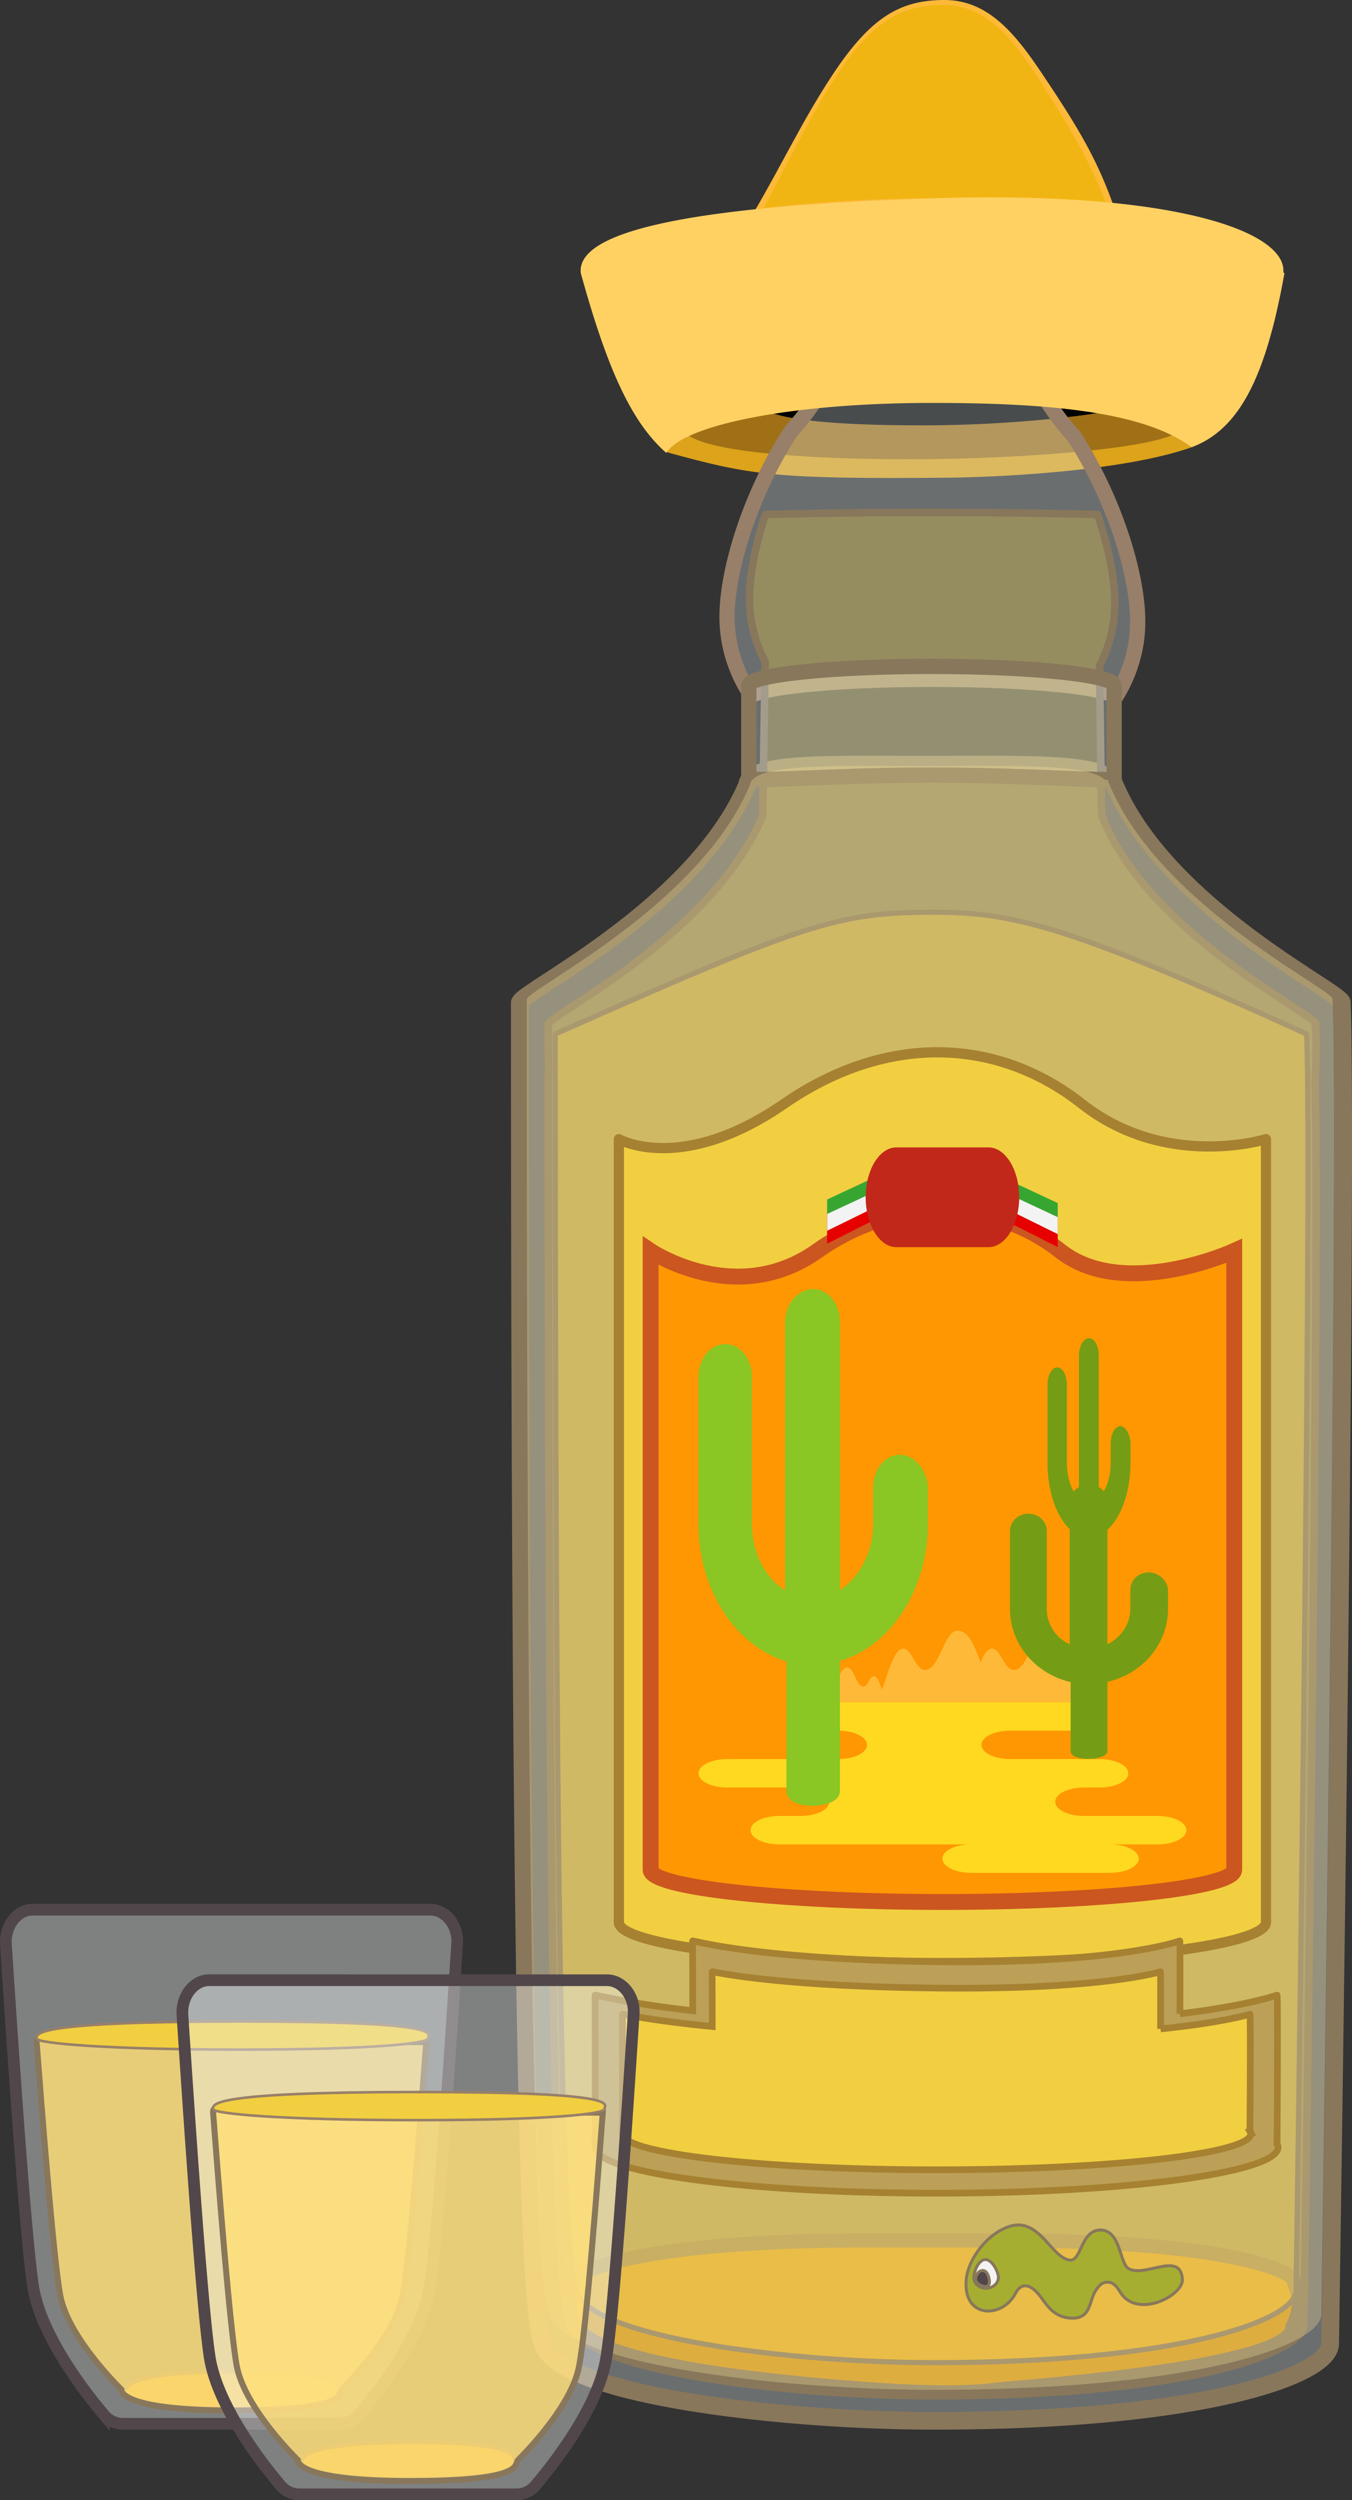 <?xml version='1.0' encoding='utf-8'?>
<svg xmlns="http://www.w3.org/2000/svg" viewBox="0 0 1952.48 3608.46"><rect x="0" y="0" width="1952.48" height="3608.46" fill="#333333" stroke="none"/> <defs> <style> .cls-1 { fill: #ecf1f2; fill-opacity: 0.41; stroke: #51474a; stroke-width: 16.91px; } .cls-1, .cls-10, .cls-15, .cls-18, .cls-2, .cls-22, .cls-23, .cls-28, .cls-29, .cls-3, .cls-30, .cls-4 { stroke-linecap: square; } .cls-2 { fill: #e3ad3f; stroke-width: 5.22px; } .cls-10, .cls-2, .cls-4 { stroke: #987f69; } .cls-3 { fill: #fede76; fill-opacity: 0.82; stroke-width: 8.69px; } .cls-11, .cls-13, .cls-14, .cls-15, .cls-28, .cls-29, .cls-3, .cls-30, .cls-5 { stroke: #88775b; } .cls-11, .cls-23, .cls-4 { fill: #f1cf40; } .cls-4 { stroke-width: 3.72px; } .cls-10, .cls-15, .cls-5 { fill: #dce8eb; fill-opacity: 0.33; } .cls-11, .cls-13, .cls-14, .cls-17, .cls-5 { stroke-linecap: round; stroke-linejoin: round; } .cls-5 { stroke-width: 25.62px; } .cls-6 { fill: #ffb938; } .cls-7 { fill: #f1b513; } .cls-8 { fill: #dca31b; } .cls-9 { fill: #a07016; } .cls-10, .cls-15 { stroke-width: 22.02px; } .cls-11 { fill-opacity: 0.32; stroke-width: 10.8px; } .cls-12 { fill: #ffd163; } .cls-13 { fill: #e69a00; fill-opacity: 0.73; stroke-width: 20.45px; } .cls-14 { fill: #fcd035; fill-opacity: 0.38; stroke-width: 7.39px; } .cls-16 { fill: #fce29c; fill-opacity: 0.3; } .cls-17 { fill: #f2cf40; stroke-width: 14.78px; } .cls-17, .cls-22, .cls-23 { stroke: #a68131; } .cls-18 { fill: #ff9702; stroke: #cb5620; stroke-width: 22.91px; } .cls-19 { fill: #ffd91f; } .cls-20 { fill: #8ac624; } .cls-21 { fill: #749d15; } .cls-22 { fill: #bca057; } .cls-22, .cls-23 { stroke-width: 9.65px; } .cls-24 { fill: #e60000; } .cls-25, .cls-29 { fill: #f3f3f3; } .cls-26 { fill: #36a631; } .cls-27 { fill: #c1281a; } .cls-28 { fill: #a6ae31; } .cls-28, .cls-29, .cls-30 { stroke-width: 4.3px; } .cls-30 { fill: #51474a; } </style> </defs> <title>Layer 1</title> <g id="Layer_2" data-name="Layer 2"> <g id="Layer_1-2" data-name="Layer 1"> <g id="document"> <g> <g> <path class="cls-1" d="M47,2756.22c-22.18,0-39.79,23.09-38.49,49.26,7.83,119.3,28.05,425.64,39.79,497.22,12.39,70.81,75.67,151.63,101.76,182.42a35.66,35.66,0,0,0,27.39,13.08H491.21a35.65,35.65,0,0,0,27.39-13.08c26.75-31.56,90-112.38,101.76-182.42,12.39-71.58,32-377.15,39.79-497.22,2-26.17-16.31-49.26-38.49-49.26Z"/> <g> <path class="cls-2" d="M340.71,3423.25c-165.45,0-160.5,23.68-160.5,32.32s53.58,20.85,160.5,20.85S488,3464.21,488,3455.57,506.15,3423.25,340.71,3423.25Z"/> <path class="cls-3" d="M615.58,2947.32c-543,0-563.84-19.31-562.72,0,6.76,88,24.22,314,34.36,366.82,10.7,52.24,65.34,111.87,87.88,134.58,0,0-5.73,30.31,162,30.31s150-24.06,156.22-30.31c23.09-23.28,77.73-82.9,87.87-134.58C591.92,3261.33,608.82,3035.9,615.58,2947.32Z"/> </g> <path class="cls-4" d="M347.55,2917.57c-303.78,0-294.7,18.06-294.7,24.66s98.39,15.91,294.7,15.91S618,2948.82,618,2942.23,651.33,2917.57,347.55,2917.57Z"/> </g> <g> <g> <g> <g> <g> <path class="cls-5" d="M1937.56,1446.91h.14c0-15.15-260.6-140-331.62-323.08h-4.22c-23.94-23.61-135-20.08-263.87-20.08-129.44,0-233.46-3.56-255,20.41h-.53l-.48,1.22a14.88,14.88,0,0,0-3,7.34c-75,176.89-323.77,297.5-328.09,314.11l-.18.08c0,1734.92,19.62,1899.17,33,1935.7,21.24,74.54,346,111.23,565.28,111.23,386.73,0,571.89-65.15,571.89-111.23,0,0,26.31-1698.49,16.71-1935.7Z"/> <g> <g> <g> <path class="cls-6" d="M1203.13,673.67h220.74c116.13,0,299.52-33.27,299.52-42.77,91-70.54,133.06-190.89,124.59-255.23-62.78-42.74-136.92-70.61-236.9-70-24.42-72.31-53-120.11-105.81-198.83C1466.91,49.6,1427.51,0,1364,0s-106.1,24.28-160.9,106.8c-43.38,65.32-73.79,130.66-114,198.83-104.78,14.61-182.5,19.72-233.63,70-11.7,11.51,71.43,251.48,117.5,263.8C1097.69,672.82,1113.43,673.67,1203.13,673.67Z"/> <path class="cls-7" d="M1600.42,301.67C1577.85,240,1550.16,192.33,1504,119.83,1465.54,59.47,1426.07,7.12,1362.46,7.12s-106.3,25.62-161.22,112.71c-37.55,59.54-65.39,119.1-98.27,180.59,72.18-8.94,155.32-14,243.81-14,92.54,0,179.22,5.57,253.64,15.28Z"/> <path class="cls-8" d="M1719.58,646c-119.78,41.32-344.15,43.37-345.86,43.39-257.06,2.53-290.51-4-408-35.95-63-35.7-119.19-262-118.68-262.54,70.49-72.62,279.85-89.27,526.72-89.27s370.46,7.75,473.78,89.27c5.46,91.19-49.35,168-60.16,181.05s-21.16,28.94-21.16,28.94C1749.64,621,1719.58,646,1719.58,646Z"/> <g> <path class="cls-9" d="M1314.08,662.86c-157.56,0-328.77-11.71-328.77-47.78,0-24.44,156.34-44.23,349.48-44.23s372.34,12.91,372.34,44.23S1471.65,662.86,1314.08,662.86Z"/> <path d="M1333,570.85c171.34,0,292.86,14.28,263.46,22.83-15.82,4.59-131.79,20.23-263.46,20.23s-197.32-8.35-224.43-20.23S1161.6,570.85,1333,570.85Z"/> <path d="M1356.64,570c89.16,0,204.17,8.07,196.54,11.75-13.06,6.3-92.21,10.59-196.54,10.59s-193.25-3.94-207.81-10.59C1143.83,576.17,1267.48,570,1356.64,570Z"/> </g> </g> <path class="cls-10" d="M1610.22,1007.53c21-33,32.79-70.59,32.79-110.42,0-70.12-35.17-179.88-92.27-267.7h0c-48.57-52.8-78.62-119.82-78.62-162.37,0-15.74,4.29-30.89,12.22-45.05-12.85-25-28.92-46.28-47.3-62.57-26.85-26.61-59.28-42.16-94.19-42.16-54.92,0-103.69,38.48-134.26,97.95,7.93,14.16,12.22,29.3,12.22,45.05,0,42.54-30,109.56-78.62,162.36h0c-57.1,87.83-92.27,197.58-92.27,267.71,0,41.28,12.72,80.12,35.13,114,17.43-13.47,127.89-23.88,261.41-23.88,143.84,0,260.91,12.08,263.76,27Z"/> <path class="cls-11" d="M1590.84,1176.53l-3-215.66A196.51,196.51,0,0,0,1610,870.39c0-35-9-80.53-25-127.87h0c-73.12-1.89-153.88-2.93-243.29-2.93-86.67,0-165.14,1.06-236.35,3-14.76,45-22.92,88.09-22.92,121.49a196.46,196.46,0,0,0,22.6,91.28c-3.59,221.88-3.74,222.26-3.89,222.64-72,170.14-299.73,282.11-309.11,299.75l-.3,0v1h0c0,25.51.18,48.79.5,70l-.5.22C791.69,3166.87,810,3320,822.47,3354.1c19.8,69.51,322.74,103.73,527.25,103.73,360.72,0,533.42-60.75,533.42-103.73,0,0,23.74-1532.33,16-1793.15,1.88-38.82,2.33-70.84-.27-82.57l1.82,0C1900.7,1464.26,1657.19,1347.63,1590.84,1176.53Z"/> </g> <path class="cls-12" d="M962.38,653.78c23.34-39.74,178-72.26,383.68-72.26,159,0,304.34,11,374.71,64,73.15-26.92,108.81-110.77,134.17-251.26,0,.25-.42-.16-1.5-1.13a20.69,20.69,0,0,0,0-2.49c0-57.65-160.85-115.52-507.38-104.4S838.53,333,838.53,390.63a22.75,22.75,0,0,0,.31,3.68c-.06,0-.08,0-.08-.07l.21.77a25.72,25.72,0,0,0,.93,3.35h0C877.15,532.26,912,609.89,962.38,653.78Z"/> </g> <path class="cls-13" d="M1450.23,3233.56H1247.52c-312.48,0-414,42.65-417.61,57.15-4,15.88-15.54,30.51,0,65.39,9.12,1.79-5.63,60.3,417.61,91.67,145.29,10.76,182.37,1.67,202.71,0,468.91-38.62,408.5-89.88,417.61-91.67,15.54-34.88,4-49.51,0-65.39C1864.19,3276.21,1762.71,3233.56,1450.23,3233.56Z"/> <path class="cls-14" d="M801.82,1492.4c0,1625.3,17.95,1779.16,30.18,1813.38,19.41,69.83,316.35,104.21,516.82,104.21,353.58,0,522.86-61,522.86-104.21,0,0,24.06-1591.16,15.28-1813.38-340.72-154.91-422-175.81-538.14-175.81C1210.82,1316.59,1163.07,1332.11,801.82,1492.4Z"/> </g> <path class="cls-15" d="M1345.18,1118.66c145.63,0,263.81,10.37,263.81,4.66V989.39c0-15.23-118.18-27.61-263.81-27.61s-263.8,12.38-263.8,27.61v133.93C1081.38,1129,1199.56,1118.66,1345.18,1118.66Z"/> </g> <path class="cls-16" d="M1924.45,1442.1h.13c0-14.85-255.52-137.23-325.15-316.78h-4.13c-23.47-23.15-132.4-19.69-258.73-19.69-126.92,0-228.91-3.49-250,20H1086l-.46,1.19a14.56,14.56,0,0,0-2.94,7.2c-73.52,173.44-317.45,291.7-321.69,308l-.18.08c0,1701.1,19.24,1862.14,32.35,1898,20.82,73.09,339.27,109.07,554.25,109.07,379.2,0,560.74-63.88,560.74-109.07,0,0,25.8-1665.37,16.39-1898Z"/> </g> <g> <path class="cls-17" d="M1828.24,2673.75V1644.12s-143.89,45-265.89-50.95-281.64-102.42-430.11,0-238.5,50.95-238.5,50.95V2774.33c0,32.53,210.47,58.9,468.09,58.9s466.41-26.37,466.41-58.9V2673.75Z"/> <path class="cls-18" d="M1782.42,2619.06V1805.42s-159.39,72.8-251.32,0-233.08-83.36-350.72,0-240.82,0-240.82,0v893.12c0,25.71,189.83,46.55,422.19,46.55s420.67-20.84,420.67-46.55v-79.48Z"/> <g> <path class="cls-19" d="M1671.87,2620.93H1565.29c-22.88,0-41.43-9.19-41.43-20.52s18.55-20.52,41.43-20.52H1588c22.89,0,41.44-9.19,41.44-20.52s-18.55-20.52-41.44-20.52H1458.73c-22.88,0-41.43-9.19-41.43-20.52s18.55-20.52,41.43-20.52h97.6c22.88,0,41.43-9.19,41.43-20.52s-18.55-20.52-41.43-20.52H1186.11c-22.88,0-41.43,9.18-41.43,20.52s18.55,20.52,41.43,20.52h24.5c22.88,0,41.42,9.19,41.42,20.52s-18.54,20.52-41.42,20.52h-160.5c-22.88,0-41.43,9.18-41.43,20.52s18.55,20.52,41.43,20.52h106c22.88,0,41.43,9.18,41.43,20.52s-18.55,20.52-41.43,20.52h-30.81c-22.89,0-41.43,9.19-41.43,20.52s18.54,20.52,41.43,20.52h277.09c-22.88,0-41.43,9.18-41.43,20.52s18.55,20.52,41.43,20.52H1603.1c22.88,0,41.43-9.19,41.43-20.52S1626,2662,1603.1,2662h68.77c22.88,0,41.43-9.19,41.43-20.52S1694.75,2620.93,1671.87,2620.93Z"/> <path class="cls-6" d="M1273.62,2438.65c3.08,9.16,5.89,18.12,9.43,18.12h-92.18c14.71,0,16.86-50.08,32.94-50.08,9.75,0,12.57,27.51,22.84,27.51,6.84,0,9.37-14.94,15.21-14.94,5,0,8.53,9.81,11.76,19.39,8.73-22.87,17.14-59.26,31-59.26,12,0,17.26,30.81,31.38,30.81,21.18,0,27-56.75,47.12-56.75,15.31,0,24.5,22,32.93,45.71h0c4.79-11.32,10.19-19.77,16.85-19.77,12,0,17.26,30.81,31.38,30.81,21.18,0,27-56.75,47.12-56.75,33.17,0,37.6,103.32,68,103.32H1260.86c4.69,0,8.76-7.64,12.76-18.12Z"/> <path class="cls-20" d="M1299.6,2099.58c-21.5,0-38.58,21-38.58,47.51v51.4c0,42.06-19.6,77.89-48.06,96.59V1908c0-26.48-17.08-47.51-38.58-47.51s-40.48,21-40.48,47.51v387.11c-29.09-17.14-48.06-54.53-48.06-96.59V1987.42c0-26.49-17.08-47.52-38.58-47.52s-38.58,21-38.58,47.52v211.85c0,96.59,54.39,176.81,127.12,198.62V2585.6c0,28.48,77.16,26.49,77.16,0V2397.11c72.73-21,127.12-102,127.12-198.62v-51.4C1338.81,2121.38,1320.47,2099.58,1299.6,2099.58Z"/> <path class="cls-21" d="M1594.09,2152.5a26,26,0,0,0-7.31-6.3V1956.57c0-14-6.18-25.21-14-25.21s-14.64,11.16-14.64,25.21v189.81a27.88,27.88,0,0,0-7.55,6.24c-6.13-10.45-9.84-25.5-9.84-41.89v-112c0-14-6.17-25.21-14-25.21s-14,11.16-14,25.21v112.41c0,41.71,13,77.67,32.07,95.85v166.14a56.17,56.17,0,0,1-33.1-51.25v-112c0-14.05-11.76-25.21-26.57-25.21s-26.57,11.16-26.57,25.21v112.41c0,51.25,37.46,93.82,87.54,105.39v99.61c0,15.88,53.14,14.05,53.14,0v-100c50.09-11.16,87.55-54.14,87.55-105.39V2294.6c-.88-13.64-13.51-25.21-27.88-25.21-14.81,0-26.57,11.16-26.57,25.21v27.28c0,22.32-13.5,41.33-33.1,51.25v-165.2c19.74-17.62,33.37-54.55,33.37-97.2v-27.28c-.46-13.64-7.09-25.21-14.64-25.21-7.78,0-13.95,11.16-13.95,25.21v27.28c0,16.52-3.89,31.22-10.08,41.77Z"/> </g> <path class="cls-22" d="M1704,2906.47c.34-77.7,0-105.17-.25-105.15-1.22.1-89.76,33.36-351.24,30s-352-31.1-352.19-30c-.21,1.65,0,11.42.08,100.68-100.53-11.42-140.79-23.33-140.9-22.44-.32,2.56.14,19.24.14,187.86,0-.16-1,29.78,0,30.39a9.37,9.37,0,0,0-.14,1.58c0,36.45,220.75,66,493.06,66s493.05-29.56,493.05-66a9.25,9.25,0,0,0-.3-2.33c.06,0,.09,0,.08,0l-.21-.49a10.38,10.38,0,0,0-.9-2.11h0c1-161,.5-215,0-214.94-1,.08-40.6,14.85-140.28,26.91Z"/> <path class="cls-23" d="M1676,2928.34c.31-61,0-82.58-.23-82.56-1.12.08-82.6,26.19-323.21,23.53s-324-24.42-324.08-23.53c-.19,1.29,0,9,.08,79-92.51-9-129.56-18.32-129.66-17.62-.3,2,.12,15.11.12,147.5,0-.12-1,23.39,0,23.87a6.41,6.41,0,0,0-.12,1.23c0,28.63,203.13,51.83,453.7,51.83s453.71-23.2,453.71-51.83a6.33,6.33,0,0,0-.28-1.82s.08,0,.08,0c-.07-.13-.13-.26-.2-.38a7.87,7.87,0,0,0-.83-1.67h0c.9-126.39.46-168.79,0-168.76-.88.07-37.36,11.66-129.08,21.13Z"/> <g> <g> <path class="cls-24" d="M1356.48,1713.37l171,86.54v-57.38l-171-86.54-162,81.62V1795Z"/> <path class="cls-25" d="M1527.48,1740.55,1355.86,1656l-161.36,79.15v41.2l162-79.46,171,84.26v-40.59Z"/> <path class="cls-26" d="M1527.48,1736.34,1355.86,1656,1194.5,1731.2v20.92l162-75.5,171,80.06v-20.34Z"/> </g> <path class="cls-27" d="M1250.12,1728c0,39.61,20,72,44.39,72h133c24.44,0,44.39-32.35,44.39-72s-19.95-72-44.39-72h-133C1270.07,1656,1250.12,1688.33,1250.12,1728Z"/> </g> </g> </g> <g> <path class="cls-28" d="M1466.24,3310.4c10.62-20.62,25.63-8.75,33.75.94,9.69,11.25,19.38,33.75,47.82,34.38,28.75.63,24.37-25,35-40.63,7.19-10.31,11.25-11.25,17.19-11.25s11.25,3.44,17.81,14.38c24.07,39.38,91.57,5,89.7-18.76-2.82-41.25-54.07-1.56-77.82-15.31-12.81-7.5-11.25-55-40-55.63s-27.82,45.32-44.69,43.44c-26.57-3.12-43.13-60-84.39-49.38-32.5,8.44-62.82,46.57-65.31,78.45C1390.92,3346.66,1447.49,3346.35,1466.24,3310.4Z"/> <path class="cls-29" d="M1441.82,3286.51c.33,8.48-7.34,15.66-17.15,16s-18-6.17-18.35-14.65,6.59-26.33,16.4-26.71S1441.49,3278,1441.82,3286.51Z"/> <path class="cls-30" d="M1426.57,3299.35c4.88-3.08,1.26-20.93-6-22.23-7-1.24-11.35,6.76-11.86,11.49C1407.91,3296.14,1421.71,3302.41,1426.57,3299.35Z"/> </g> </g> <g> <path class="cls-1" d="M301.91,2858c-22.18,0-39.79,23.09-38.49,49.26,7.83,119.3,28.05,425.64,39.79,497.22,12.39,70.81,75.67,151.63,101.76,182.42A35.66,35.66,0,0,0,432.36,3600H746.11a35.66,35.66,0,0,0,27.39-13.08c26.75-31.56,90-112.38,101.76-182.42,12.39-71.58,32-377.15,39.79-497.22,2-26.17-16.31-49.26-38.49-49.26Z"/> <g> <path class="cls-2" d="M595.6,3525.05c-165.44,0-160.49,23.68-160.49,32.32s53.58,20.85,160.49,20.85,147.27-12.21,147.27-20.85S761.05,3525.05,595.6,3525.05Z"/> <path class="cls-3" d="M870.48,3049.12c-543,0-563.84-19.31-562.72,0,6.76,88,24.22,314,34.36,366.82,10.7,52.24,65.34,111.87,87.88,134.58,0,0-5.73,30.31,162,30.31s150-24.06,156.22-30.31c23.09-23.28,77.73-82.91,87.87-134.58C846.82,3363.13,863.72,3137.7,870.48,3049.12Z"/> </g> <path class="cls-4" d="M602.45,3019.36c-303.78,0-294.7,18.07-294.7,24.67s98.39,15.91,294.7,15.91,270.4-9.32,270.4-15.91S906.23,3019.36,602.45,3019.36Z"/> </g> </g> </g> </g> </g> </svg>